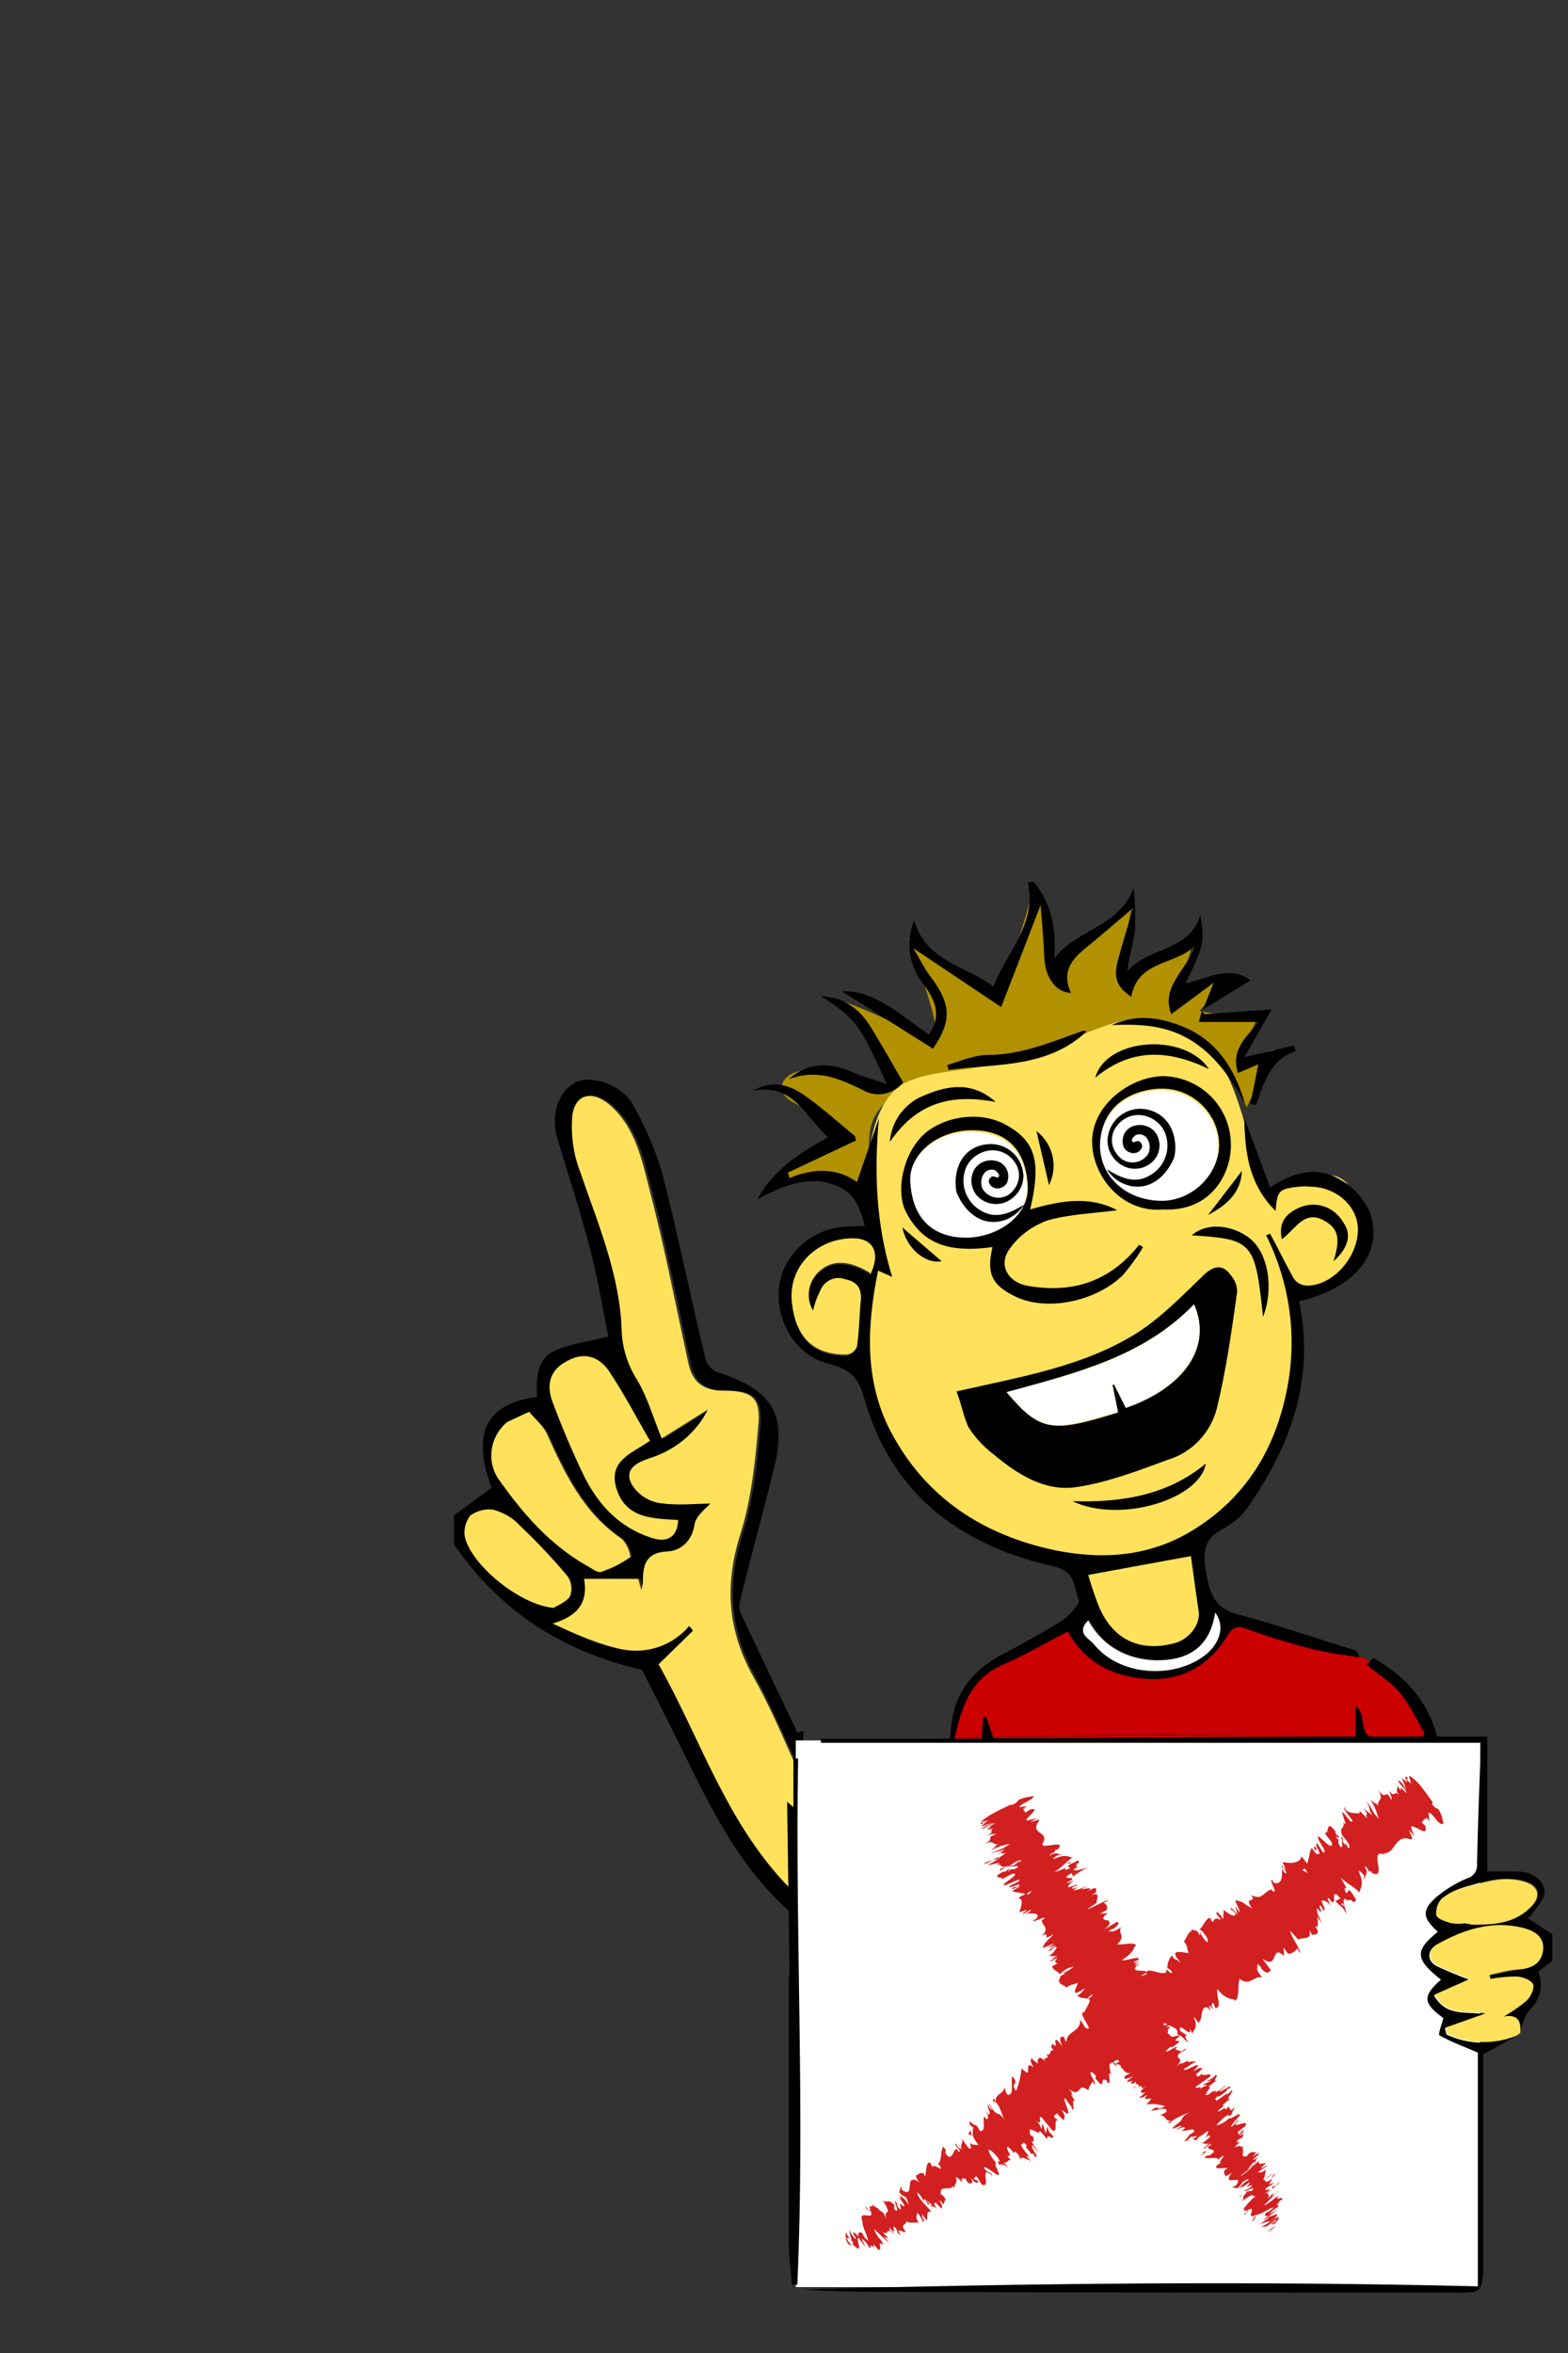 <?xml version="1.0" encoding="utf-8"?>
<!-- Generator: Adobe Illustrator 21.1.0, SVG Export Plug-In . SVG Version: 6.00 Build 0)  -->
<svg version="1.1" id="Layer_1" xmlns="http://www.w3.org/2000/svg" xmlns:xlink="http://www.w3.org/1999/xlink" x="0px" y="0px"
	 viewBox="0 0 200 300" style="enable-background:new 0 0 200 300;" xml:space="preserve">
<rect x="0" y="0" width="200" height="300" fill="#333333" stroke="none"/>
<style type="text/css">
	.st0{fill:#FFE15C;}
	.st1{fill:#B19100;}
	.st2{fill:#CB0000;}
	.st3{fill:#FFFFFF;}
	.st4{fill:#D22020;}
</style>
<title>boy</title>
<g>
	<path class="st0" d="M139.3,136.9c-1,0.6-0.9,0.7-1.9,1.4c-3.9,2.4-7.4,1-12,1.5c-1.9,0.2-6.9,0.8-9.8,4.2
		c-3.5,4.1-3.8,11.8,0,15.3c3,2.7,7.4,2,13.3,1c6.6-1.1,6.9-3.7,12.9-4.4c5.3-0.6,6.7,1,10-0.6c3-1.4,6.1-4.6,6.2-8.7
		c0.1-5.4-5.2-9-8.7-10.2C148.9,136.2,143.8,134.5,139.3,136.9z"/>
	<path class="st1" d="M110.7,153.8c-2.5-4.2-11.9-3.4-11.9-3.4s5.9-3.8,7.8-4.4s-2.7-4-5.5-5.5c-2.7-1.5-1.1-4,1.7-4
		s10.4,1.7,10.4,1.7s-3-6.8-4.4-8.7c-0.8-1.1-1.9-2-3.2-2.5c3.1,1,6.2,2.3,9.1,3.8c4.4,2.3,4.9,1.1,4.4-1.1
		c-0.4-2.1-3.2-10.1-3.2-10.1l10.7,7.8c0,0,2.1-4.9,3-6.8c0.8-2.3,1.5-4.6,2.1-7c0,0,2.5,2.1,2.1,5.1c-0.2,2.2,0,4.4,0.6,6.5
		c0,0,1.5-4.4,4-5.7c2.5-1.3,6.1-4.8,6.1-4.8s-0.6,3.6-1.1,5.7c-0.2,1.9-0.2,3.8,0,5.7c0,0,1.7-3.2,4.6-4.4c1.6-0.6,3.1-1.7,4.2-3
		c0,0,0,3.4-1.7,5.5s-1.3,3.4-1.3,3.4c1.9-1,3.9-1.8,5.9-2.5c1.7-0.4-2.1,3.8-2.1,3.8l7.2,1.3l-2.5,5.1l4.9-1.5l-3.6,7.4
		c0,0-4-10.8-12.7-10.1c-4.3,0.3-9,2.8-14.8,4.2s-12.8,1.3-15.6,3c-5.5,3.4-4.9,5.9-5.1,8S110.7,153.8,110.7,153.8z"/>
	<path class="st2" d="M120.8,224.7c0.9-5.1,0.9-9.7,5.5-12.2c4.6-2.5,10.8-7,10.8-7s1.1,4,4.6,5.5c3.6,1.5,5.7,1.5,9.3,0.4
		s4.9-4.9,4.9-4.9c3.2,0.4,6.3,1.1,9.3,2.1c5.1,1.7,9.3,2.1,11.9,5.1c2.6,3,4.6,1.7,5.1,6.3c0.4,4.6,0.4,8.4,0.4,8.4L120.8,224.7z"
		/>
	<g>
		<path d="M100.6,243.6c-5.5-4.9-9-11.2-12.2-17.7c-2.2-4.5-4.5-9-6.5-13c-10.4-2.4-18.2-7.6-24-16v-3.7l4.8-3.5
			c-2.5-6.9-0.9-10.7,5.8-11.6c-0.1-2.3-0.1-4.8,2.3-5.9c1.9-0.9,4.2-1.1,6.8-1.8c-0.7-3.3-1.3-7.4-2.4-11.4
			c-1.2-4.6-2.7-9.2-4.1-13.8c-0.9-3.1,0.1-6,2.3-7.2c2-1,5.9,0.3,7.3,2.8c1.6,2.8,2.9,5.8,3.8,8.9c2,7.8,3.6,15.8,5.5,23.6
			c0.2,0.7,0.7,1.3,1.4,1.6c7.3,2.4,9.1,5.4,7.2,12.8c-1.3,5.3-2.8,10.6-4.1,16c-0.2,0.6-0.3,1.2-0.1,1.8c2.4,5.2,4.9,10.3,7.3,15.4
			l0.8-0.2 M74.5,201.3c0.6,2.8-0.6,4.7-3.8,5.6c3,1.4,5.9,2.7,8.9,3.3c3.2,0.6,6.4-0.6,8.5-3l0.5,0.6l-4.3,4.3
			c5.5,9.6,8.8,20.9,17.5,29.3c0.4-4.8,0.6-9.5,0.5-14.3c0-0.4-0.1-0.9-0.2-1.3c-1.9-4-3.6-8.1-5.7-12c-3.3-5.9-3.7-11.7-1.7-18.1
			c1.4-4.4,1.9-9.1,2.3-13.7c0.3-3.8-0.7-4.7-4.5-4.7c-2.5,0-3.9-1.1-4.4-3.5c-1.6-7.3-3-14.7-4.9-21.9c-1-3.9-1.8-8.1-5.1-11
			c-2.2-1.9-4.4-1.6-4.8,1.3c-0.2,2.4,0.1,4.9,1,7.2c2.4,6.7,5.1,13.2,5.3,20.4c0.1,2.2,0.8,4.4,2,6.2c1.3,2.2,2,4.7,3.1,7.4
			l5.9-3.7c-1.5,3-4.2,5.3-7.4,6.2c-1.6,0.5-3.3,1.3-2.4,3.2c0.7,1.3,2,2.2,3.4,2.5c2.4,0.4,4.9,0.1,6.7,0.1c-0.4,0.5-1.9,1.5-2,2.6
			c-0.3,2.2-1.7,3.4-3.4,3.5c-2.9,0.1-3.1,1.8-3.2,3.9c-0.1,0.3-0.1,0.7-0.2,1l-0.4-1.4L74.5,201.3z M82.9,183.7
			c-1.8-3.1-3.4-6.2-5.3-9c-1.3-1.8-3.2-2.3-5.4-1.1c-2.1,1.2-2.5,3.2-1.7,5.2c1.2,3.3,2.5,6.5,4.1,9.6c1.8,3.5,4.4,6.3,8.3,7.6
			c2.3,0.7,3.5,0,3.6-2.2c-3.2-0.3-6.7-0.2-7.9-4.1C77.5,186.2,80.5,185.3,82.9,183.7L82.9,183.7z M67.5,180
			c-0.9,0.4-1.8,0.8-2.6,1.3c-2.2,1.7-2.7,4.9-1.1,7.3c3,4.4,6.5,8.3,11.2,11c0.6,0.3,1.4,1,1.9,0.8c1.3-0.4,2.5-1.1,3.7-1.9
			c-0.1-0.9-0.5-1.7-1.1-2.3c-4.9-3.3-7.3-8.4-9.6-13.5C69.3,181.7,68.3,180.9,67.5,180L67.5,180z M70.6,205
			c0.5-0.3,1.6-0.7,2.2-1.5c0.3-0.8,0.2-1.8-0.3-2.5c-1.9-2.3-4-4.4-6.1-6.4c-0.9-0.9-2.1-1.6-3.3-1.9c-1.1-0.2-2.2,0-3,0.7
			c-0.6,0.8-0.9,1.8-0.7,2.8C60.2,199.6,66.3,204.6,70.6,205L70.6,205z"/>
		<path class="st0" d="M74.5,201.3h6.9l0.4,1.4c0.1-0.3,0.2-0.7,0.2-1c0-2.1,0.3-3.8,3.2-3.9c1.6-0.1,3.1-1.3,3.4-3.5
			c0.2-1.1,1.6-2.1,2-2.6c-1.9,0-4.3,0.3-6.7-0.1c-1.4-0.3-2.7-1.2-3.4-2.5c-0.9-1.9,0.9-2.7,2.4-3.2c3.2-1,5.9-3.2,7.4-6.2
			l-5.9,3.7c-1.1-2.7-1.8-5.2-3.1-7.4c-1.2-1.9-1.9-4-2-6.2c-0.2-7.2-3-13.7-5.3-20.4c-0.9-2.3-1.2-4.8-1-7.2
			c0.4-2.8,2.6-3.2,4.8-1.3c3.3,2.9,4.1,7.1,5.1,11c1.9,7.2,3.3,14.6,4.9,21.9c0.5,2.4,1.9,3.5,4.4,3.5c3.8,0,4.9,0.9,4.5,4.7
			c-0.4,4.6-0.9,9.3-2.3,13.7c-2,6.4-1.6,12.2,1.7,18.1c2.2,3.9,3.9,8,5.7,12c0.2,0.4,0.2,0.8,0.2,1.3c0.1,4.8-0.1,9.6-0.5,14.4
			c-8.7-8.4-12-19.6-17.5-29.3l4.4-4.3l-0.5-0.6c-2.1,2.5-5.3,3.6-8.5,3c-3-0.6-5.9-1.9-8.9-3.3C73.9,206,75,204.1,74.5,201.3z"/>
		<path class="st0" d="M82.9,183.7c-2.3,1.6-5.3,2.5-4.3,6c1.2,4,4.7,3.9,7.9,4.1c-0.1,2.2-1.4,3-3.6,2.2c-3.9-1.3-6.5-4.1-8.3-7.6
			c-1.5-3.1-2.9-6.4-4.1-9.6c-0.8-2.1-0.5-4,1.7-5.2c2.2-1.3,4.1-0.7,5.4,1.1C79.5,177.5,81.1,180.6,82.9,183.7z"/>
		<path class="st0" d="M67.5,180c0.7,0.9,1.7,1.7,2.2,2.7c2.3,5.1,4.7,10.2,9.6,13.5c0.6,0.6,1,1.5,1.1,2.3
			c-1.1,0.8-2.3,1.4-3.7,1.9c-0.5,0.2-1.3-0.5-1.9-0.8c-4.7-2.7-8.1-6.6-11.2-11c-1.6-2.3-1.1-5.5,1.1-7.3
			C65.8,180.8,66.6,180.4,67.5,180z"/>
		<path class="st0" d="M70.6,205c-4.3-0.4-10.4-5.4-11.3-9c-0.2-1,0.1-2,0.7-2.8c0.9-0.6,2-0.9,3-0.7c1.3,0.4,2.4,1,3.3,2
			c2.1,2,4.2,4.2,6.1,6.5c0.5,0.7,0.6,1.7,0.3,2.5C72.3,204.2,71.1,204.7,70.6,205z"/>
	</g>
	<path class="st0" d="M110.2,169.4c1.2-8.9,0.9-8.9,0.4-15.6c-0.4-6.7,0.9-13.5,4.6-15.6c3.8-2.1,9.3-1.3,16.5-3.8
		s11.4-5.5,16.3-4.2c4.9,1.3,5.7,2.1,8,5.9s3.6,11,4.9,13.9s1.3,1.3,5.1,0.4c3.8-0.8,5.1-1.3,7.2,2.5c2.1,3.8,1.3,7.6-1.5,9.9
		c-2.7,2.3-6.5,1.9-6.5,1.9s1.7,9.3-0.9,16s-5.9,11.9-9.7,14.8c-3.8,2.9-13.9,4.6-18.6,3.8c-4.6-0.8-15.6-4.6-19.4-10.1
		C112.8,183.8,109.4,175.8,110.2,169.4z"/>
	<path d="M121.1,222.3c0.1-1.1,0.2-2,0.3-2.8c0.6-4.1,3-6.8,6.7-8.7c2.5-1.3,5-2.7,7.4-4.2c0.9-0.6,2.3-2.2,2.1-2.6
		c-0.7-1.5-0.2-3.6-3.2-4.3c-11.2-2.5-19.9-8.5-23.7-19.9c-0.9-2.7-0.9-4.9-4.9-5.9c-5.8-1.4-8.1-8.6-5.3-13.1
		c1.6-2.6,4.4-4.3,7.4-4.4l2.4-0.1c-0.6-2.4-1.4-4.4-3.8-5.2c-3.5-1.3-6.6,0.1-9.9,1.8c2.1-3.8,5.4-5.9,9-7.9
		c-2.9-2.7-4.5-7-9.6-5.9c2.3-1.4,4.4-0.9,6.4,0.4c2.3,1.6,4.4,3.5,6.6,5.3c0.1,0.1,0.1,0.4,0.2,0.6l-8.7,4.1l0.2,0.7
		c3.1-1.3,6.1-1.3,8.6,0.5l2.8-8.1c-0.6,6.8-0.4,13.4,1.7,20.2L112,162c-1.4,6.9-1.8,13.8,1.5,20.3c4.5,8.7,12,13.5,21.3,15.4
		c6.1,1.2,12.1,0.7,17.5-2.7c6.6-4.1,10.3-10.2,11.8-17.6c1.4-6.7,0.5-13.7-2.6-19.9l0.5-0.2c1,1.8,1.9,3.7,2.9,5.5
		c0.3,0.6,0.9,1,1.6,1.1c3.2,0.2,6.6-3.3,6.7-7c0.1-3-2.7-5.6-6.1-5.6c-0.8-0.1-1.5,0-2.3,0.1c-1.7,0.3-1.9,0.6-2.1,3
		c-3.5-3.5-3.9-7.6-4-11.9l3.3,8.9c3-2,6.1-2.8,9.1-0.9c1.6,0.9,2.8,2.3,3.6,4c1.9,5.2-1.9,9.8-9,11.4c2,9.6-0.9,18.1-6.3,25.9
		c-0.8,1.3-2,2.4-3.4,3.1c-2.4,1.2-2.6,3.1-2.2,5.3c0.4,2.5,0.9,4.8,4,5.6c4.9,1.3,9.8,3,14.7,4.5c0.5,0.1,0.8,0.5,0.9,1
		c-2.1-0.3-4.2-0.6-6.2-1.1c-2.7-0.7-5.5-1.5-8.1-2.5c-1.3-0.5-1.8-0.3-2.6,0.9c-2.4,4-6.2,5.9-10.8,5.4c-3.9-0.4-7.3-2-9.5-6
		c-2.7,1.4-5.4,3-8.2,4.2c-4.4,1.9-5.4,5.7-6.3,9.7h3.5l0.2-3h0.4l0.9,2.7h46.2v-4.1c1.6,1.1,0.1,4.1,2.8,4.1c1.9,0.1,3.7,0,5.6,0
		l0.4-0.6c-1-1.7-1.8-3.5-3-5s-2.9-2.5-4.4-3.8l0.9-0.8c4,2.3,7,5.4,8.2,10.4 M138.8,200.8c0.3,1,0.7,2.3,1.2,3.6
		c1.7,4.5,5.2,6.4,9.8,5.1c1.9-0.5,3.3-2.3,3.1-4c-0.3-2.5-0.7-5.1-1-7.1L138.8,200.8z M103.7,167.1c-1-1.7-0.6-3.9,1-5
		c1.5-1.3,3.6-1.2,6.3,0.4c1.2-2.3,0.5-4.2-1.7-4.4c-4.7-0.4-8.8,3.4-8.3,8.1c0.5,4.3,2.6,6.7,6.9,6.7c0.6-0.1,1.2-0.5,1.4-1
		c0.3-2,0.3-4,0.5-6c0.1-1.5-0.5-2.3-2-2.6c-1.3-0.4-2.7,0.3-3.2,1.5C104.3,165.4,104,166.2,103.7,167.1z M155,205.6
		c-0.6,4.4-3.5,6.1-7.4,6c-3.7-0.1-6.8-1.6-8.7-5.1c-1.7,1.6,0.1,2.2,0.7,3c3.4,4.3,10.8,4.5,14.6,1.1
		C155.7,209.2,156.1,207.2,155,205.6L155,205.6z"/>
	<path d="M131.8,112.4c2.4,2.8,2.9,6.1,2.7,9.8c2.7-3.7,8.3-4,10.1-9c0.2,1.7,0.2,3.5,0.2,5.2c-0.2,1.8-0.8,3.5-1,5.4
		c2.6-3,7.9-2.5,9.3-7.1c0.6,3.4,0.4,4-1.9,8.7c2.9-0.7,5.7-2.4,8.3-0.4l-6.2,3.8h0.1l1.4-3.5l-5.4,4c-1.4-3.6,2.1-5.7,3-8.7
		c-2.5,2.5-7.3,1.8-8.1,6.5c-1.9-1.3-2.3-2.5-1.7-4.7s1.3-4.6,2-6.7c-2.1,1.8-4.2,3.6-6.4,5.4c-1.8,1.5-2.7,3.1-1.6,5.5
		c-2-0.1-3.3-2-3.4-4.6c-0.1-2.3-0.3-4.6-0.5-6.9c0-0.1-0.1-0.1,0.1,0.1l-5.1,13.2l-11.2-7.5c0.9,1.5,1.5,2.8,2.4,3.9
		c2.4,3.3,2.5,5.4,0.1,8.9l-11.6-7.3c4.2-0.2,7.5,3.1,11.1,5.5c1.7-2.5,0.7-4.5-0.7-6.4c-1.9-2.3-2.3-5.5-1.2-8.2
		c1.5,5.4,6.7,5.8,10.1,8.5c1.7-4.4,5.6-8,4.4-13.3L131.8,112.4z"/>
	<path d="M122,177.4c8.4-1.9,16.3-3.2,23.1-7.5c3.1-2,5.8-4.8,8.5-7.4c1.3-1.2,2.4-1.3,3.4,0.1c0.5,0.6,0.8,1.3,0.8,2.1
		c-0.7,5-1.4,10-2.6,14.9c-0.8,3.1-3.2,5.6-6.2,6.5c-3.8,1.4-7.7,2.9-11.7,3.5s-7.5-1.6-10.6-4.2c-1.3-1-2.4-2.2-3.2-3.5
		C122.9,180.6,122.6,178.9,122,177.4z M142.6,180.1l-0.7-3.5l0.2-0.1l1.5,3c7.5-2.6,11.1-7.8,8.7-13.2c-6.5,6.7-15.2,8.8-23.9,11.2
		C132.7,182.6,134.2,182.7,142.6,180.1L142.6,180.1z"/>
	<path d="M126.6,159c-5.9,0.8-9-0.6-11-4.4c-1.5-2.8-0.3-7.9,2.5-10.2c2.4-2,7.1-3,10.7-0.7c3.3,2,4,4.6,2.6,10.5
		c3.8-1.1,7.5-1.8,11.1,0.1c-3,0.4-6.1,0.5-8.9,1.3c-1.9,0.7-3.6,1.9-4.8,3.6c-1.5,2-0.3,4.2,2.1,4.7c5.8,1.1,10.7-0.5,14.4-5.2
		l0.5,0.3c-0.7,1.2-1.6,2.4-2.5,3.5c-3.5,3.5-10,4.8-14,2.7C126.5,163.8,125.8,162.3,126.6,159z M124,144.1c-4.2,0-7.9,2.8-7.8,6.2
		c0.2,4.8,2.7,7.1,6.9,7.3c3.6,0.1,8.1-2.2,8-6.3C130.9,146.7,128.5,144.1,124,144.1L124,144.1z"/>
	<path d="M148.4,154.2c-5.2,0.5-9-4.1-9.1-8.5c-0.1-4.8,4.9-8.5,9.2-8.5c4.7,0.2,8.4,3.9,8.5,8.6
		C157.1,149.7,154.4,154.5,148.4,154.2z M147.9,138.8c-4.2,0.2-7.5,2.7-7.5,7c0,4.1,3.3,7,7.7,7.1c3.9,0.1,7.4-3.2,7.4-6.9
		c0-4-3.4-7.3-7.4-7.2C148,138.8,147.9,138.8,147.9,138.8L147.9,138.8z"/>
	<path d="M115.2,138c-1.2,1.5-3.4,2-5.1,1c-2.9-1.4-5.8-2.8-9.5-1.4c2.3-2.1,5.1-2.2,7.9-1c1.3,0.6,2.8,1,4.6,1.6
		c-3.4-7.6-4-8.4-8.4-11.2c2.7,0.1,4.8,1.4,6.4,4C112.5,133.3,113.8,135.6,115.2,138z"/>
	<path d="M153.3,128.9c0.1,0.1,0.3,0.4,0.4,0.4c2.7-0.2,5.4-0.4,8.5-0.6l-3.5,6.1l6.3-1.5l0.3,0.7c-3.3,1.1-4.1,4.1-5.1,6.9
		l-0.7-0.2l1-5l-2.6,1.1c-1-3.2,1.4-4.8,2.6-6.5h-7.6L153.3,128.9L153.3,128.9z"/>
	<path d="M136.8,191.4c6.6,0.2,12.3-0.9,17-4.8C153.1,191.1,142.9,194.3,136.8,191.4z"/>
	<path d="M158.8,140.7c-5.1-9.5-10.6-10.3-17-10c3.4-1.6,6.8-0.9,10,0.6C155.7,133.3,157.6,136.7,158.8,140.7z"/>
	<path d="M120.8,135.8c1.7-0.5,3.4-1.3,5.2-1.3c4.2,0,8-1.6,11.9-3c0.2-0.1,0.5-0.1,0.7,0c-5,4.7-11.5,4.1-17.6,4.9L120.8,135.8z"/>
	<path d="M127,140.5c-5.3-1-9.9-0.2-13.5,5.1c0.2-2.6,1.8-4.9,4.3-5.9C121,138.3,124.1,137.9,127,140.5z"/>
	<path d="M170.1,160.8c0.6-2.1,1-3.8-0.9-5c-2.8-1.8-3.9,0.9-5.7,2.2c-0.5-2.3,0.7-3.4,2.4-4.1c2-0.8,4.3,0,5.4,1.9
		C172.4,157.3,172.1,159,170.1,160.8z"/>
	<path d="M152,157.5c2.1-1.8,5.3-1.2,7.3,0.3c2.5,1.9,3.2,6.5,1.8,10.1C160.1,158.3,159.8,158,152,157.5z"/>
	<path d="M154.2,136.3c-5.2-2.5-9.9-2.7-14.5,1.1C141.1,132.3,151.1,131.6,154.2,136.3z"/>
	<path d="M133.8,151.1l-1.6-6.9C134.3,145.8,135,148.7,133.8,151.1z"/>
	<path d="M115.1,156.5l5,4.3C118,161.2,115.6,159.1,115.1,156.5z"/>
	<path d="M158.4,149.3c-0.1,2.5-1.6,4.2-4.3,5.6L158.4,149.3z"/>
	<path class="st0" d="M138.8,200.8l13.1-2.4c0.3,2.1,0.6,4.6,1,7.1c0.2,1.6-1.2,3.5-3.1,4c-4.6,1.2-8.1-0.6-9.8-5.1
		C139.5,203.1,139.1,201.8,138.8,200.8z"/>
	<path class="st0" d="M103.7,167.1c0.2-0.9,0.5-1.7,0.9-2.5c0.5-1.3,1.9-2,3.2-1.5c1.5,0.3,2.1,1.1,2,2.6c-0.2,2-0.2,4-0.5,6
		c-0.3,0.6-0.8,1-1.4,1c-4.3,0-6.4-2.3-6.9-6.7c-0.5-4.7,3.5-8.4,8.3-8.1c2.2,0.2,3,2.1,1.7,4.4c-2.6-1.6-4.7-1.7-6.3-0.4
		C103.1,163.2,102.7,165.4,103.7,167.1z"/>
	<path class="st3" d="M155,205.6c1.2,1.6,0.7,3.6-0.9,5.1c-3.8,3.4-11.2,3.2-14.6-1.1c-0.6-0.7-2.3-1.4-0.7-3c1.9,3.4,5,5,8.7,5.1
		C151.5,211.7,154.3,210.1,155,205.6z"/>
	<path class="st3" d="M142.6,180c-8.4,2.6-9.9,2.6-14.2-2.5c8.7-2.4,17.4-4.4,23.9-11.2c2.3,5.3-1.2,10.6-8.7,13.2l-1.5-3l-0.2,0.1
		L142.6,180z"/>
	<rect x="101.5" y="221.9" class="st3" width="87.3" height="69.7"/>
	<g>
		<path d="M161.3,221.1h6.8 M120.7,221.5c12.6-0.2,25.2-0.3,37.8-0.4h1.8 M169.2,221.4h20.5v17.2c1.3,0,2.5,0,3.7,0
			c1.7,0,3.4,0.8,3.6,2.5c0.1,1-1.1,2.2-1.8,3.2c-0.1,0.1-0.2,0.2-0.3,0.3l3.1,2v3.4l-1.8,1.4c0.7,1.8,0.3,3.4-1.1,4.9
			c-0.7,0.7-0.9,1.9-1.3,3c0.3-1.7-0.5-2.4-2.1-2.1c1.1-0.6,2.1-1.3,3-2.1c0.5-0.5,0.9-1.6,0.7-2.1s-1.3-0.9-2.1-0.9
			c-1.1,0-2.2,0.1-3.3,0.3l-0.1-0.5c1.2-0.2,2.4-0.5,3.6-0.7c1.6-0.2,2.9-0.7,3.2-2.3c0.3-1.9-1-2.6-2.5-3c-4-1.1-7.6,0.2-11,2.1
			c-1.1,0.6-1.3,2,0.1,2.7c1.3,0.6,2.7,1.2,4.1,1.7l-4.5,2c1.6,2.8,4.1,2,6.5,2.4l-5.1,1.8l0.2,0.8c2.8,1.3,6,1.4,8.9,0.2l-4.2,2.3
			v26.7c0,0.2,0,0.5,0,0.7c-0.2,2.9-0.3,3-3.1,3c-23.6,0-47.3,0-70.9-0.1c-4.3,0-8.6,0-12.8-0.3c28.6-0.8,57.3-1.1,86.1-0.4v-29.8
			c-1.6-0.7-3.3-1.3-4.9-2.2c-0.2-0.1,0.3-1.4,0.5-2.2c-2.6-1.9-2.7-2.8-0.3-4.9c-3.3-2.6-3.4-3.7-0.4-6.1c-2-1.8-2.1-2.8-0.1-4.5
			c1.2-1,2.4-1.7,3.8-2.3c0.8-0.2,1.4-1,1.3-1.9c0.1-5.1,0.3-10.2,0.5-15.4h-84.2v-0.5h12.5 M186.8,245.2c0.3,0.1,0.6,0.1,1,0.1
			c2.7,0,5.3-0.1,7.4-2.1c1.5-1.4,1.3-2.9-0.7-3.4c-2.7-0.8-5.2,0.1-7.7,0.8c-1,0.3-2,0.8-2.8,1.4c-0.6,0.5-0.8,1.3-0.7,2.1
			c0.2,0.5,1.2,0.8,1.9,1C185.7,245.2,186.3,245.3,186.8,245.2L186.8,245.2z"/>
		<path d="M100.4,229.7c0.1,0.1,0.2,0.2,0.8,0.7v-6.2h0.6c-0.4,22.4,0.9,44.7-0.1,67.1H101c-0.1-1.9-0.4-3.7-0.4-5.6
			c0-10.9,0-21.8,0-32.7c0-0.7,0.1-1.4,0.1-2.1"/>
		<path class="st0" d="M193.5,259.5c-2.9,1.2-6.1,1.1-8.9-0.2l-0.2-0.8l5.1-1.8c-2.5-0.4-4.9,0.4-6.5-2.4l4.5-2
			c-1.4-0.5-2.7-1-4.1-1.7c-1.4-0.7-1.2-2.1-0.1-2.7c3.4-1.9,7-3.1,11-2.1c1.5,0.4,2.8,1.2,2.5,3c-0.3,1.7-1.6,2.2-3.2,2.3
			c-1.2,0.1-2.4,0.4-3.6,0.7l0.1,0.5c1.1-0.2,2.2-0.3,3.3-0.3c0.7,0,1.8,0.4,2.1,0.9s-0.2,1.6-0.7,2.1c-0.9,0.8-2,1.5-3,2.1
			c1.6-0.3,2.3,0.4,2.1,2.1L193.5,259.5z"/>
		<path class="st0" d="M186.8,245.2c-0.6,0.1-1.1,0.1-1.7,0c-0.7-0.2-1.7-0.5-1.9-1c-0.1-0.8,0.2-1.6,0.7-2.1
			c0.8-0.7,1.8-1.2,2.8-1.4c2.5-0.7,5-1.6,7.7-0.8c2,0.6,2.2,2,0.7,3.4c-2.1,2-4.7,2.1-7.4,2.1C187.5,245.3,187.1,245.2,186.8,245.2
			z"/>
	</g>
	<path class="st3" d="M124,144.3c4.5,0.1,6.9,2.7,7,7.2c0.1,4-4.4,6.4-8,6.3c-4.1-0.1-6.7-2.5-6.9-7.3
		C116,147,119.8,144.2,124,144.3z"/>
	<path class="st3" d="M147.9,139c4-0.1,7.4,3,7.5,7.1v0.1c0,3.7-3.5,7-7.4,6.9c-4.4-0.1-7.7-3.1-7.7-7.1
		C140.4,141.7,143.6,139.2,147.9,139z"/>
	<path d="M125.8,145.9c2.3-0.3,4.4,1.3,4.7,3.6c0.1,0.5,0,1-0.1,1.4c-0.4,1.4-1.7,2.5-3.1,2.6c-1.2,0.1-2.4-0.5-3-1.5
		c-0.4-0.7-0.5-1.5-0.3-2.2c0.3-1.3,1.6-2.1,3-1.8c1,0.2,1.7,1.1,1.6,2.2c0,0.2-0.1,0.3-0.1,0.5c-0.4,0.9-1.8,1.2-2.3,0.2
		c-0.2-0.3,0-0.7,0.3-0.9c0.3-0.1,0.6,0.2,0.8,0.1c0.4-0.2-0.2-0.8-0.4-0.9c-0.5-0.2-1,0-1.3,0.3c-0.5,0.6-0.6,1.5-0.2,2.2
		c0.8,1.1,2.2,1.3,3.3,0.6c0.2-0.2,0.4-0.3,0.6-0.6c0.9-1.1,0.9-2.6,0-3.7c-1-1.3-2.7-1.7-4.2-1c-0.9,0.4-1.7,1.2-2,2.2
		c-0.7,2.2,0.4,4.5,2.5,5.4c1.8,0.8,3.5-0.1,5-1c-0.8,1.3-2.3,2.2-3.9,2.2c-2.1,0-3.8-1.6-4.7-3.8
		C121.5,149.3,122.6,146.3,125.8,145.9z"/>
	<path d="M146,141.4c-2.3-0.3-4.4,1.3-4.7,3.6c-0.1,0.5,0,1,0.1,1.4c0.4,1.4,1.7,2.5,3.1,2.6c1.2,0.1,2.4-0.5,3-1.5
		c0.4-0.7,0.5-1.5,0.3-2.2c-0.3-1.3-1.6-2.1-3-1.8c-1,0.2-1.7,1.1-1.6,2.2c0,0.2,0.1,0.3,0.1,0.5c0.4,0.9,1.8,1.2,2.3,0.2
		c0.2-0.3,0-0.7-0.3-0.9c-0.3-0.1-0.6,0.2-0.8,0.1c-0.4-0.2,0.2-0.8,0.4-0.9c0.5-0.2,1,0,1.3,0.3c0.5,0.6,0.6,1.5,0.2,2.2
		c-0.8,1.1-2.2,1.3-3.3,0.6c-0.2-0.2-0.4-0.3-0.6-0.6c-0.9-1.1-0.9-2.6,0-3.7c1-1.3,2.7-1.7,4.2-1c0.9,0.4,1.7,1.2,2,2.2
		c0.7,2.2-0.4,4.5-2.5,5.4c-1.8,0.8-3.5-0.1-5-1c0.8,1.3,2.3,2.2,3.9,2.2c2.1,0,3.8-1.6,4.7-3.8C150.3,144.9,149.2,141.9,146,141.4z
		"/>
	<g>
		<path class="st4" d="M162,284.4c0.3-0.2,0.7-0.6,0.6-0.6l-0.9,0.7L162,284.4z"/>
		<path class="st4" d="M163.2,282.5c-0.8,0.4-1.4,1-2.1,1.6c0.9-0.6,0.6-0.3,1.6-1.1c0.2,0-0.2,0.4-0.5,0.6c0.2-0.2-0.1,0.3,0.5-0.2
			c0.6-0.7,0.5-0.8-0.1-0.5C162.8,282.8,163,282.7,163.2,282.5z"/>
		<path class="st4" d="M158.7,274.4l-0.1,0.1C158.7,274.5,158.7,274.5,158.7,274.4z"/>
		<path class="st4" d="M155.8,269.7c0.1,0,0.1,0,0.2-0.1C155.9,269.6,155.8,269.6,155.8,269.7z"/>
		<path class="st4" d="M156.2,268.1C156.2,268.2,156.2,268.2,156.2,268.1C156.3,268.2,156.3,268.1,156.2,268.1z"/>
		<path class="st4" d="M158.7,274.4l0.2-0.3C158.7,274.3,158.8,274.3,158.7,274.4z"/>
		<path class="st4" d="M160.3,283.4c0.1,0,0.2-0.1,0.3-0.1h-0.1L160.3,283.4z"/>
		<path class="st4" d="M161,275.8L161,275.8l0.4-0.3L161,275.8z"/>
		<path class="st4" d="M162.4,277.1c-0.4,0.2-0.7,0.5-1.1,0.8c0.2-0.1,0.4-0.3,0.6-0.4C162,277.4,162.2,277.3,162.4,277.1z"/>
		<path class="st4" d="M163,280.5l0.1-0.1L163,280.5z"/>
		<path class="st4" d="M160.3,274.6l0.3-0.2C160.5,274.4,160.4,274.5,160.3,274.6z"/>
		<path class="st4" d="M124.8,234.3l0.2-0.1C124.8,234.2,124.8,234.3,124.8,234.3z"/>
		<path class="st4" d="M128,230.1L128,230.1l0.5-0.3L128,230.1z"/>
		<path class="st4" d="M156.2,266L156.2,266C156.3,266,156.2,266,156.2,266z"/>
		<path class="st4" d="M146.4,253.6c-0.6,0.6-1.1,0.4-1.7,1.1C144.9,254.4,146,254,146.4,253.6z"/>
		<path class="st4" d="M160.3,283.3C160.3,283.3,160.3,283.2,160.3,283.3L160.3,283.3z"/>
		<path class="st4" d="M144.6,254.7L144.6,254.7L144.6,254.7L144.6,254.7z"/>
		<path class="st4" d="M153.3,263.2c-0.1,0.1-0.2,0.2-0.3,0.3C153.1,263.4,153.2,263.3,153.3,263.2z"/>
		<path class="st4" d="M154,266.4l0.1-0.1C154,266.3,154,266.4,154,266.4z"/>
		<path class="st4" d="M151.3,262.7c0-0.1,0.1-0.2,0-0.1V262.7C151.3,262.6,151.4,262.6,151.3,262.7z"/>
		<path class="st4" d="M150.3,261.4l-0.1,0.1h0.1V261.4z"/>
		<path class="st4" d="M127.6,238.5c0.2-0.2,0.5-0.3,0.7-0.5C127.7,238.3,127.4,238.2,127.6,238.5z"/>
		<path class="st4" d="M160.7,283c-0.1,0.1-0.2,0.2-0.3,0.2h0.1C160.5,283.2,160.6,283.1,160.7,283z"/>
		<path class="st4" d="M145,267.2v-0.3C144.9,267,145,267.1,145,267.2z"/>
		<path class="st4" d="M133.7,248.6h-0.1C133.6,248.7,133.6,248.7,133.7,248.6z"/>
		<path class="st4" d="M144.4,266.4c0.2-0.2,0.3-0.3,0.5-0.5l-0.2,0.1L144.4,266.4z"/>
		<path class="st4" d="M125.5,237.6c0.1,0.2,1.2-0.5,1.8-0.8c0.5,0.1-0.7,0.6-1.3,1c0.4,0,1.5-0.4,1.5-0.3c-0.1,0.1-0.3,0.2-0.5,0.3
			c1-0.3,0.3,0.5,1.6,0.1l-0.2,0.2c0.5-0.3,1.1-0.7,1.5-0.9c0.1,0.1,0.8-0.2,0.1,0.2c0-0.1-0.3,0.1-0.6,0.2l0.4-0.1
			c-1,0.7-0.4,0.1-1.2,0.5c0.5,0,1.5-0.2,1.2,0.1c-1,0.6-0.5-0.2-1.3,0.6l0.3-0.5c-1.5,1.1,0-0.2-1.6,0.9c-0.1,0.5,0.7,0.1,0.6,0.5
			c0.6-0.3,0.8-0.5,1.4-0.7c1.3-0.1-2.4,1.8-0.8,1.4c0.7-0.3,2.1-1,1.5-0.4l-1.2,0.6c0.1,0.4,1.8-0.7,1.2,0c-0.5,0.2-0.5,0-0.6,0.1
			c-0.8,0.7,0.7-0.2,0.8-0.1l-1,0.6c0.3,0.2,1.3,0.2,1.7,0.4c-0.3,0.1-0.7,0.3-0.9,0.5c0.7,0.2,0.4,1,0.1,1.8l1-0.3
			c-0.2,0.2-0.3,0.3-0.5,0.4c-0.2,0.4,0.6-0.3,1-0.4c0.1,0.1-0.4,0.4-0.7,0.5c0.9-0.1,2.1-0.1,1.3,0.7l-0.3,0.1
			c-0.2,0.5,2-0.8,1.3-0.1l-0.2,0.1c-0.1,0.7,1.1,0.9,0,2c1.3-0.7-0.3,0.9,1.5-0.2c-0.7,0.8-1.1,0.9-1.4,1.7c0,0.2,1.2-0.5,1.5-0.5
			l-0.9,0.6l1.1-0.4l-1,0.7h0.3c0.2-0.2,0.4-0.4,0.6-0.5c0.5-0.1-0.3,0.9-0.8,1.2h1.1c-0.3,0.1-0.5,0.2-0.8,0.3
			c1.1-0.3-0.9,0.6,0.1,0.3c0.2-0.2,0.5-0.3,0.7-0.4c-0.5,0.5-0.3,0.7,0,0.7l-0.7,0.4c0.1,0.5,0.7,0.6,1,1c0.4-0.4,0.9-0.8,1.5-0.9
			l-0.9,0.6c0.6-0.3,0.3-0.3,1.1-0.7c0,0.2-1,0.8-1.4,0.9h0.4c-0.3,0.2-0.5,0.2-0.8,0.5c0.6-0.3-0.7,0.9,0.3,0.4l-0.3,0.2
			c0.2,0.4,0.7,0.4,0.9,0.7c0.8-0.5,0.7-0.3,1.5-0.6c-0.1,0.4-0.6,1.1-0.3,1.3c0.5-0.1,0.7-0.4,1.3-0.6c-0.7,0.5-0.5,0.7-1.1,0.9
			c0.3,0.3,0.4,0.3,1.3,0.4c0.2-0.2,0.4-0.4,0.6-0.5c0.2,0-0.2,0.4-0.6,0.6h-0.1c1.4-0.3-1.5,2.5,0.3,1.9h-0.1l1.1-0.1
			c0,0.3-0.6,0.3-1,0.7c1.5-0.4,0.3,0.8,1.3,0.6c-2,1.7,0.8,0.9-0.3,2.2l0.5-0.4c0.6-0.2-0.2,0.3-0.3,0.5c0.4-0.3,0.4-0.4,0.7-0.5
			c1.1,0.4,0.4,2.1,0.5,3.3c0.1,0.4,2.7-1.7,1.8-0.4l-1,0.5c0.7-0.1,1,0.2,1.1,0.5c0.1,0.4,0.6,0.7,1,0.6c-0.2,0.1-0.5,0.3-0.6,0.3
			c-0.6,0.6,0.3,0.5,0.9,0.1c0,0.1-0.5,0.4-0.7,0.6c-0.3,0.4,1.1-0.3,0.5,0.2c-0.1,0.1-0.2,0.1-0.3,0.1c0.4-0.2,0.2,0.4,0.9-0.2
			c-0.2,0.5,0.6,0.2,0.3,0.7c1-0.5-0.2,0.7,1.1-0.2c-1.3,0.9-0.7,1.1-0.1,0.8c-0.4,0.2-0.3,0.4-0.9,0.7c0.1,0.1,0.5,0.1,1.1-0.4
			c-1.3,1.4,1.6-0.3-0.2,1.3c0.8-0.1,1.6,0,2.4,0.2c-1.3,0.9-0.5-0.4-1.8,0.6c0.8,0,2.1-0.6,2,0.1c-0.1,0.2-0.6,0.3-0.8,0.5
			c0.8,0,0.5,0.8,1.4,0.7c-0.1,0.1-0.3,0.1-0.4,0.2c0.1,0-0.1,0.3,0.5-0.1l-0.2,0.1c0.7-0.7,1.9-1,2.4-1.3c-1.7,1.1-0.1,0.6-2.3,2
			c0.3-0.1,0.6-0.3,0.8-0.5c-0.1,0.1-0.3,0.3-0.7,0.6c0.5,0,1-0.5,1.2-0.3c-0.3,0.2-0.4,0.2-0.7,0.5c0.6-0.3,1.2-0.6,1.1-0.2
			c-0.2,0.1-0.4,0.3-0.4,0.2c0.3,0.3,1.8-0.5,1.6,0.2c-1.3,0.8-0.3,0.4-1.3,1.2l0.5-0.1l0.4-0.5c0.1,0.2,1-0.3,0.7,0.1l-0.5,0.2
			l0.5,0.2l0.3-0.5c0.7-0.2,1.3-1,1.2-0.6c-0.1,0,0.1,0.2-0.4,0.7l0,0c0.4-0.2,0.8-0.4,0.6,0c-0.3,0.3-1.1,0.9-1.4,1
			c0.9-0.6,0.5,0.2,1.5-0.4c-0.3,0.2-0.6,0.4-0.9,0.6l0.7-0.5c-0.2,0.3-0.4,0.5-0.7,0.7c0.1,0.3,1.2-1.1,0.9-0.4
			c-0.1,0.1-0.2,0.1-0.3,0.2c-0.1,0.5,0.9,0.2,0.7,0.7c-1,0.9-0.4,0-1.2,0.7c0.5,0.2,1.8-0.2,1.8,0.3l0.1-0.2
			c1.5-1.1-0.5,0.8,0.3,0.5c-0.2,0.1-0.5,0.3-0.7,0.5c0,0.4,0.7,0.2,1.5,0.2l-0.4,0.3c-0.2,0.4,0.1,0.5,0.1,0.8
			c0.4-0.3,0.4-0.1,0.9-0.6c-1.7,2.2,1.8,0,0.4,1.8c0,0-0.4,0.1-0.4,0.2l0.6,0.1c0.3-0.2,0.5-0.5,0.7-0.8c0.4-0.3,0.7-0.4,0.8-0.3
			c-0.5,0.3-1,0.7-1.3,1.2c0.2-0.2,0.4-0.3,0.6-0.5c-1,1.1,1.3-1,0.7-0.1l-0.3,0.3c0.2,0,0.7-0.3,0.7-0.1c-0.7,0.6-0.4,0.2-1,0.7
			c0.2,0.1,1.6-0.9,1-0.1c-0.3,0.1-0.3,0-0.6,0.1c-0.7,0.8-0.5,0.7-0.5,0.9l0,0l-0.2,0.5l0.2-0.3c2-1.4,0.6,0.1,2-0.7
			c-1.3,0.7-0.7,0.5-1.5,1.2c-0.2,0.3-0.4,0.5-0.6,0.7c0.7-0.4-0.4,0.6,0.7,0c-0.3,0.2,0.1,0.1-0.6,0.7c0.3,0,0.4-0.4,0.7-0.7
			c1.1-0.5-0.6,1.4,0.9,0.7c0.7-0.1,1.6-0.8,2.3-1c-0.3,0.3-0.6,0.6-1,0.7c-0.3,0.5-0.1,0.5,0.3,0.4c-0.2,0.2-0.5,0.4-0.7,0.6
			c0.2,0,1-0.7,0.7-0.3c-0.3,0.2-0.8,0.6-1.1,0.8c0.3-0.1,0.9-0.4,1.3-0.4c-0.3,0.3-0.7,0.5-1.1,0.7c0.5,0,1.1-0.2,1.5-0.5l0.2-0.3
			c0.1,0-0.6,0.5-0.7,0.6c-0.7,0.4,0.1-0.4,0.3-0.6l0.2-0.1c1.4-1.4-0.5-0.2-0.6-0.4l1.2-0.9l-1.1,0.6c0.3-0.4,0.7-0.7,1.1-0.9
			c0.4-0.6-0.5,0.2,0-0.4c0.1-0.1,0.1-0.1,0.2-0.2l-0.4,0.2c0.3-0.2,0.7-0.7,0.7-0.5c0.4-0.7-1.1,0.3-0.4-0.5h0.1
			c-0.6,0-0.8,0.7-2,1.2l1.9-1.9l-0.8,0.7c0-0.1,0-0.2,0.3-0.4c-0.7,0.3-0.3,0.3-0.9,0.7c0.6-0.8-0.7-0.1,0.6-1.3
			c-0.7,0.5-0.3,0.5-0.9,0.7c1.4-1.2-0.4,0,0.1-0.7c0.7-0.6,0.5-0.1,1-0.8c-1.3,0.9,0-0.5-0.3-0.4c-1,0.8-0.6,0.1-1.1,0.1
			c0.3-0.3,0.2-0.8,0.4-1.3l0.2-0.1c-1,0.7-1,0.4-1.3,0.5c0.4-0.3,0.7-0.6,1.2-0.8l-0.1-0.1c-0.2,0.2-0.5,0.3-0.7,0.3l0.7-0.6
			c-0.2-0.1-1.2,0.4-0.9-0.3c-0.7,0.5-1.8,1.8-2.4,1.9c0.4-0.3,0.8-0.6,1.2-0.9c-0.1,0-0.4,0.2-0.2,0l0.7-0.4
			c0.2-0.3-0.6,0.4-0.6,0.2c0.5-0.4,0.3-0.4,0.7-0.7c0.1,0-0.2,0.3,0.1,0.1c0.1-0.4,0.3-0.7,0.6-0.9c-0.2,0.2-0.5,0.4-0.8,0.6
			c-0.2-0.1,0.6-0.6,0.8-0.9c-0.4,0.3-0.1-0.2-0.9,0.5c0-0.1,0.3-0.4,0.5-0.6c-0.4,0.2-0.5-0.4-1.2,0.4v0.1H159c-1,0.3-0.1-1-0.6-1
			l0.3-0.2c-0.5,0.1-0.5-0.3-1.2,0.1c0-0.1,0.4-0.5,0.7-0.7c-0.3,0-0.6,0.3-0.3-0.3c0.6-0.2,0.4-0.4,0.5-0.1
			c0.1-0.4,0.5-0.7-0.4-0.4c0.7-0.5,0.7-0.8,0.5-0.7l-0.4,0.5c-0.2,0-0.2-0.1-0.2-0.3l0.9-0.7c0.8-1.2-2.4,0.8-0.7-0.9
			c-0.7,0.4-0.3,0.5-1.1,1c0-0.3,1.2-1.5,1.1-1.5c0.3-0.6-1.5,0.8-1.3,0.3c-0.4,0.5-1,0.8-1.6,1c0-0.3,1.2-1.3,1.5-1.4
			c0.1,0,0,0.1-0.1,0.2c0.3,0,0.5-0.2,0.7-0.4l-0.3,0.2c0.3-0.3,0.1-0.5,0.6-0.9c-0.3,0.1-0.6,0.3-0.7,0.6c0.3-0.6-0.3-0.3-0.1-0.8
			c-0.2,0.2-0.5,0.5-0.5,0.5c0.1-0.6-0.7,0.3-1,0.2c0.4-0.5,1.2-0.9,0.6-0.7c0.3-0.4,0.7-0.7,1.1-0.9c-0.8,0.3,0.1-0.7,0.1-0.9
			l0.3-0.1c-0.2,0.1-0.2,0-0.3-0.1l-0.6,0.6c0-0.2,0.1-0.3,0.3-0.4c-0.6,0.4-1.1,0.8-1.7,1.2c0.3-0.3-0.6,0,0.3-0.7
			c-0.1,0.5,0.9-0.7,1.2-0.6c-0.1,0-0.2,0-0.1-0.2c0.1-0.1,0.2-0.1,0.3-0.1c0.6-0.9-1.1,0.6-1.3,0.3c0.5-0.3,0.9-0.7,0.7-0.7
			c0.1,0.1-0.8,0.7-1.2,0.9c0.3-0.5-0.4,0-0.5-0.1l-0.1,0.2c-0.5,0.3-0.5,0.2-0.7,0.2c0.4-0.3,0.3-0.1,0.5-0.3c-1,0.5,0.7-1-0.1-0.7
			c0.3-0.3,0.9-0.7,1.1-0.9c-0.8,0.3,0.5-0.7-0.2-0.6c-0.3,0.4-0.7,0.6-1.2,0.7h0.7l-1.1,0.5c0.1,0.1,0.6-0.1,0.5,0.1
			c-0.4,0.1-0.7,0.3-1,0.6c0.9-0.9-0.8,0.1-0.3-0.5l1.7-1.2c0.5-0.8-1.2,0.2-1-0.5l-0.2,0.3c-0.7,0.4-0.2-0.1-0.6-0.1
			c0.4-0.3,0.7-0.6,1-0.9c-0.4,0.3-0.1-0.3-1.3,0.5l0.6-0.7c0.1-0.5-1.8,0.9-1.8,0.4c0.7-0.4,1-0.7,1.5-0.9c-0.1-0.1,0-0.2-0.4,0
			c0.3-0.3-0.9,0.3-0.5-0.2c-0.3,0.1-0.9,0.5-0.9,0.4c0.1-0.1,0.2-0.1,0.3-0.2c-0.3,0.2-0.5,0.1-1,0.6c1.5-1.5-0.7-0.7,0.7-2
			c-0.3,0-0.6-0.1-0.8-0.3c0.2-0.1,0.3-0.2,0.2-0.1c0.3-0.6-1.7,1-1.3,0.3c0.8-0.8,0.6-0.2,0.9-0.5c1.8-1.3-0.5-0.2,0.5-1.1h0.1
			c0.5-0.6-0.9,0.1-1-0.2c0.1-0.1,0.2-0.1,0.3-0.2c-0.6,0.3-1.3,0.5-2,0.4c0.4-0.2,0.8-0.4,1.2-0.7c-0.2,0-1.2,0.9-1.5,0.8
			c0.4-0.5,0.9-0.9,1.4-1.3l0.2,0.2c0.9-0.8-0.2-0.2-0.1-0.4l0.5-0.3c-0.3-0.2-1.5,0.6-1.6,0.2l-0.3,0.3c-1.2,0.6,0.5-0.6-0.4-0.2
			l1.1-0.8c-0.6,0.2-1.1,0.3-1.7,0.3c0.7-0.3,1.4-0.6,2.1-0.7c-0.1-0.1-0.3-0.3-0.9,0c0.1,0,0.5-0.2,0.3,0c-1,0.5-1.5,0.6-1.7,0.4
			c2.2-1.5,0.1-1,1.8-2.3c-1.1,0.2-0.2-1-0.6-1.4c-1.6,1.3-0.1-0.1-1.9,1.1c-0.2,0-0.2-0.1-0.1-0.2l0.8-1c0.5-0.4,0.5-0.2,0.9-0.4
			c0-0.3,0.7-0.6,1.1-1.1c-0.6,0.5-1,0.5-0.8,0.2l-0.7,0.7c-1.2,0.3,1.3-1.3,0.1-1l0.6-0.3c-0.4,0.1-0.4-0.6-1.9,0.1
			c0.2-0.2,0.5-0.4,0.8-0.5c-0.1-0.5-2.1,0.1-1.4-0.8l0.5-0.3c-0.2,0-0.9,0.4-0.5,0c0.2-0.1,0.5-0.3,0.5-0.3c-0.2,0.1-0.9,0.3-0.7,0
			l0.5-0.2c0.3-0.7-1.6,0.2-2.1,0c1.3-0.8,1.5-1.4,1.6-1.7l0.2-0.1c-0.1-0.6-1.6-0.1-2.4-0.2c1.2-1.2,0-1.3,0.5-2.2
			c-0.4,0.3-0.8,0.5-1.2,0.6c0.2-0.3-1.1,0.3,0.1-0.4v0.1c1.1-0.8,0.7-0.8,0.6-1l-1.6,1c2-1.8-1.5-0.6,0.4-2.1c-0.5,0.1-0.5,0-1,0.1
			l0.9-0.5c0-0.4,0.1-0.6-0.4-0.9l0.6-0.3c-0.1-0.2-2.6,1.2-2.7,1.1l1.2-0.8c-0.2-0.3,0.7-1.4-0.7-1c0.2-0.1,0.4-0.2,0.6-0.3
			c-0.1-0.2,0.5-1.1-1.2-0.1c1.1-0.7-0.1-0.4-0.7-0.3l0.9-0.5c-1.2,0.5-1.5,0.6-1.9,0.6c0.1-0.1,0.6-0.4,0.5-0.2
			c0.3-0.4-0.9,0.3-0.6-0.2l0.6-0.2c0-0.2-0.3,0-1,0.2c-0.4,0.1,0-0.5,0.7-0.9c-0.5,0.2-1.1,0.5-1,0.3c0.2-0.1,0.4-0.2,0.6-0.3
			c0.4-0.6-1.2,0.1-0.5-0.6c0.2-0.1,0.3-0.2,0.5-0.3c0.1,0.3,0.2,0.5,0.1,0.5c0.6-0.5,1.3-0.9,2-1.2c-0.7,0.2-2.1,0.6-1.8,0.2
			l0.3-0.2h0.1c0.1-0.1,0-0.1-0.2-0.1c0.1-0.1,0.2-0.2,0.1-0.3c0.6-0.4,0.2-0.4,0.2-0.5c-0.9,0.5-0.8,0.3-1.4,0.8
			c0.1-0.1,0.1,0,0.2,0h0.1h-0.1c0.1,0.1,0.1,0.1,0.2,0.2c-0.5,0.2-0.9,0.3-0.5-0.1c-0.6,0.3-1.2,0.5-1.5,0.6
			c1.1-0.8,1.6-1.4,2.3-1.9c-0.6,0-0.7-0.5-2.4,0.2c-0.3,0,0.4-0.4,0.6-0.5c0.2,0,0.2,0,0.4-0.1c-0.5,0.1-0.5-0.4-1.6,0.2
			c0.4-0.5,1.1-0.5,0.7-0.7l0.4-0.1c1.5-1.6-3.4,0.6-1.5-1.3c-0.1,0.1-0.2,0.2-0.3,0.3c0.6-1.3-1.8-1-0.6-2.6c0.2-0.4-0.5,0-1.1,0.1
			l0.9-0.5l-1.2,0.3c-0.9,0.1,2-1.8,0.3-1.4l-0.6,0.4c0-0.2-0.6-0.3,0.1-0.6c-0.1,0-0.7,0.3-0.4,0.1l0.5-0.3l-1,0.1
			c0.2-0.5,2-1,1.8-1.4c-0.7,0.1-1.3,0.2-1.9,0.5c0,0.1-0.2,0.3-0.7,0.6h-0.3c-1.5,0.7-3,1.4-3.8,2.2l1-0.2l-0.7,0.4l-0.1-0.2
			c-0.6,0.5,0,0.2,0.5,0.1c-0.3,0.1-0.5,0.3-0.7,0.5l1.5-0.5c-0.5,0.3-1.2,0.5-1.4,0.8c0.7-0.2,1.2-0.7,1.7-0.8
			c-0.6,0.5-1.1,0.7-0.5,0.5c-0.2,0.2-0.5,0.3-0.8,0.3c0.5-0.1,0.3,0.2,1.1-0.1c-0.7,0.5,0.4,0.3-0.9,1c0.4-0.2,0.8-0.3,1.3-0.3
			c-1.7,0.7,0.1,0.5-1.6,1.3c1.5-0.6,0.9,0.2,1.9,0c-0.1,0.1-0.4,0.1-0.3,0.1c0,0.2-0.5,0.5-0.7,0.7c0.8-0.4,1.6-0.7,2.4-0.8
			c-1.1,0.8-1.5,0.7-2.5,1.3c1-0.5,1.1-0.2,1.9-0.7c-0.4,0.4-0.8,0.7-1.2,0.9c1.5-0.8,0.3,0,1.3-0.4c-0.6,0.6-1.4,0.8-0.8,0.8
			C126.2,237.2,125.9,237.4,125.5,237.6z M130.9,241.2L130.9,241.2l-0.1-0.1L130.9,241.2L130.9,241.2z M131.1,241.6
			c0-0.1,0-0.1-0.1-0.2c0.3-0.2,0.6-0.3,0.6-0.3C131.5,241.2,131.4,241.4,131.1,241.6z M136.5,237.4c0.2,0,0,0.1-0.2,0.2
			c-0.1,0-0.1-0.1-0.2-0.1l-0.1,0.1C136.2,237.5,136.4,237.4,136.5,237.4L136.5,237.4z"/>
		<path class="st4" d="M135.3,237.9L135.3,237.9l-0.2,0.1L135.3,237.9L135.3,237.9z"/>
		<path class="st4" d="M158.7,274.6L158.7,274.6l-0.1,0.1L158.7,274.6z"/>
		<path class="st4" d="M133,248.4l0.2-0.1L133,248.4z"/>
		<path class="st4" d="M157.8,278.8c-0.1,0.1-0.1,0.1-0.2,0.2C157.7,278.9,157.7,278.8,157.8,278.8z"/>
		<path class="st4" d="M158.3,279.8l-0.2,0.3C158.3,280.1,158.3,279.9,158.3,279.8z"/>
		<path class="st4" d="M158.5,280.8c0.1-0.1,0.2-0.2,0.3-0.3l0,0L158.5,280.8z"/>
		<path class="st4" d="M148.8,270.4L148.8,270.4C148.5,270.4,148.6,270.4,148.8,270.4z"/>
		<path class="st4" d="M153.2,272.3c-0.1,0.1-0.3,0.1-0.4,0.2C152.7,272.6,152.7,272.7,153.2,272.3z"/>
		<path class="st4" d="M145,267.3L145,267.3L145,267.3z"/>
		<path class="st4" d="M152.6,272.4c-0.1,0.2,0,0.2,0.1,0.2C152.7,272.4,152.8,272.3,152.6,272.4z"/>
		<path class="st4" d="M160.7,284L160.7,284h0.1H160.7z"/>
		<path class="st4" d="M160.8,284h0.1C160.9,284,160.9,283.9,160.8,284z"/>
		<path class="st4" d="M161.2,283.9l-0.3,0.1C160.9,284,161,284,161.2,283.9z"/>
		<path class="st4" d="M160.3,282.9l-0.3,0.2C160.1,283,160.2,283,160.3,282.9z"/>
		<path class="st4" d="M160,282.6c0,0.1-0.4,0.7-0.2,0.6l0.2-0.2C159.6,283.4,160.5,282.3,160,282.6z"/>
		<path class="st4" d="M162.3,278.7v0.4c0.3-0.3,0.6-0.7,0.7-0.6C163.7,277.5,162.5,279.1,162.3,278.7z"/>
		<path class="st4" d="M162.2,277.6c0.2,0,0.4-0.4,0.6-0.5C162.5,277.2,162.3,277.4,162.2,277.6z"/>
		<path class="st4" d="M158,272.5l0.7-0.5C158.5,271.9,158.4,272.2,158,272.5z"/>
		<polygon class="st4" points="153.6,274.3 153.2,274.8 153.9,274.3 		"/>
		<polygon class="st4" points="158.1,269.8 158.2,269.8 157.9,269.8 		"/>
		<path class="st4" d="M151.2,261.2l-0.9,0.7C150.6,261.8,151.6,261.1,151.2,261.2z"/>
		<path class="st4" d="M147.5,257.9c0.4-0.4,0.6-0.7,0.1-0.4C147.7,257.6,147.4,257.9,147.5,257.9z"/>
		<polygon class="st4" points="141.2,244.9 141.5,244.8 141.2,244.8 		"/>
	</g>
	<path class="st4" d="M171.5,230.4c-0.3,0.2,0.6,1.1,1,1.7c-0.1,0.6-0.7-0.6-1.3-1.1c0,0.4,0.5,1.5,0.4,1.6
		c-0.1-0.1-0.3-0.3-0.3-0.4c0.4,1-0.6,0.6-0.1,1.8c-0.1-0.1-0.2-0.1-0.2-0.2c0.4,0.4,0.8,0.9,1.1,1.4c-0.1,0.1,0.3,0.8-0.3,0.2
		c0.1,0-0.1-0.3-0.2-0.5l0.1,0.4c-0.9-0.9-0.1-0.5-0.6-1.2c0,0.5,0.3,1.5-0.1,1.4c-0.7-0.9,0.2-0.7-0.7-1.3l0.6,0.1
		c-1.4-1.3,0.3,0-1.2-1.5c-0.6,0.1-0.1,0.8-0.7,0.9c0.3,0.6,0.6,0.7,0.9,1.3c0.1,1.4-2.3-2-1.7-0.4c0.4,0.7,1.2,1.9,0.5,1.5L168,235
		c-0.5,0.2,0.9,1.7,0,1.3c-0.3-0.5,0-0.6-0.1-0.7c-0.9-0.6,0.3,0.7,0.1,0.9l-0.7-0.9c-0.3,0.5-0.3,1.5-0.6,2
		c-0.2-0.3-0.4-0.6-0.7-0.9c-0.2,0.9-1.4,0.9-2.4,0.7l0.4,1c-0.1,0-0.4-0.3-0.4-0.5c-0.5-0.1,0.4,0.5,0.5,0.9
		c-0.1,0.2-0.5-0.3-0.6-0.6c0.1,1,0,2.3-1.1,1.8l-0.1-0.3c-0.6-0.1,0.9,1.9,0,1.4l-0.1-0.2c-1,0.2-1.2,1.5-2.6,0.7
		c0.8,1.2-1.1,0,0.1,1.7c-1-0.5-1.1-0.9-2.1-1c-0.2,0,0.6,1.2,0.5,1.5l-0.6-0.8l0.4,1.1l-0.9-0.9v0.3c0.3,0.1,0.5,0.3,0.6,0.5
		c0,0.6-1.1-0.1-1.5-0.5l-0.1,1.2c-0.2-0.3-0.3-0.5-0.3-0.8c0.3,1.1-0.7-0.9-0.5,0.2c0.2,0.2,0.4,0.4,0.5,0.7
		c-0.6-0.4-0.9-0.1-1,0.3l-0.4-0.6c-0.6,0.2-0.8,1.1-1.3,1.5c0.4,0.1,1.1,1.2,1.1,1.4l-0.7-0.9c0.3,0.6,0.4,0.2,0.7,1.1
		c-0.3,0.1-0.9-0.9-1-1.3v0.5c-0.2-0.3-0.4-0.5-0.5-0.8c0.3,0.6-1.1-0.6-0.5,0.5l-0.2-0.3c-0.5,0.4-0.5,0.9-0.9,1.3
		c0.6,0.8,0.3,0.7,0.6,1.5c-0.5,0-1.3-0.3-1.7,0c0,0.6,0.4,0.7,0.7,1.3c-0.6-0.7-0.9-0.3-1.1-1c-0.4,0.4-0.6,1-0.6,1.6
		c0.3,0.2,0.5,0.3,0.6,0.6c0,0.2-0.5-0.1-0.7-0.5v0c0.2,1.6-3.1-0.9-2.5,1v-0.1l0.1,1.2c-0.3,0.1-0.3-0.6-0.8-0.9
		c0.3,1.6-1.1,0.5-0.9,1.7c-2-1.8-1.2,1.2-2.7,0.2l0.4,0.5c0.2,0.6-0.4-0.2-0.6-0.2c0.3,0.4,0.5,0.3,0.6,0.7
		c-0.6,1.4-2.8,1.1-4.3,1.5c-0.5,0.2,1.7,2.7,0.3,1.9l-0.6-1c0,1.7-1.7,1.3-1.8,2.9c-0.1-0.3-0.3-0.5-0.2-0.6
		c-0.7-0.5-0.7,0.5-0.3,1c-0.2,0-0.4-0.5-0.7-0.7c-0.5-0.3,0.2,1.2-0.4,0.6c-0.1-0.1-0.1-0.2-0.1-0.3c0.1,0.4-0.6,0.3,0.1,1
		c-0.6-0.1-0.3,0.8-0.9,0.5c0.5,1-0.9,0,0,1.2c-0.9-1.3-1.3-0.6-1.1,0.1c-0.2-0.4-0.5-0.3-0.8-0.8c-0.2,0.2-0.2,0.6,0.3,1.2
		c-1.6-1.2,0.1,1.8-1.6,0.1c-0.1,1-0.3,1.9-0.7,2.9c-0.9-1.3,0.6-0.6-0.5-1.9c-0.2,0.9,0.3,2.3-0.5,2.4c-0.3-0.1-0.3-0.6-0.5-0.9
		c-0.2,0.9-1.2,0.7-1.1,1.8c-0.1-0.1-0.1-0.3-0.2-0.4c-0.1,0.1-0.4,0,0.1,0.5v-0.2c0.8,0.7,0.9,2,1.3,2.5c-1.1-1.7-0.8,0-2.1-2.3
		c0.1,0.3,0.2,0.6,0.5,0.9c-0.2,0-0.4-0.2-0.6-0.7c-0.1,0.6,0.5,1.1,0.1,1.3c-0.2-0.2-0.3-0.5-0.4-0.7c0.3,0.7,0.5,1.3,0.1,1.3
		c-0.1-0.2-0.3-0.4-0.2-0.4c-0.4,0.4,0.3,2-0.6,1.9c-0.7-1.3-0.5-0.3-1.3-1.3v0.5l0.5,0.4c-0.3,0.2,0.1,1.1-0.3,0.9l-0.1-0.6
		l-0.3,0.5l0.6,0.2c0.2,0.7,1,1.3,0.5,1.2c0-0.2-0.3,0.2-0.9-0.3l0,0c0.1,0.4,0.3,0.9-0.1,0.7c-0.3-0.3-0.9-1.2-1-1.4
		c0.5,0.9-0.4,0.7,0.2,1.7c-0.2-0.3-0.4-0.6-0.6-0.9l0.4,0.7c-0.3-0.1-0.4-0.2-0.7-0.7c-0.4,0.1,1.1,1.2,0.3,1
		c0-0.1-0.1-0.2-0.1-0.3c-0.6,0-0.4,1-1.1,1c-0.9-0.9,0.1-0.5-0.7-1.3c-0.4,0.6-0.1,2.1-0.8,2.2h0.2c1.1,1.5-0.9-0.4-0.7,0.5
		c-0.1-0.3-0.3-0.5-0.4-0.7c-0.5,0-0.4,0.9-0.6,1.8l-0.2-0.4c-0.5-0.2-0.7,0.2-1,0.3c0.2,0.4,0.1,0.5,0.6,0.9
		c-2.4-1.6-0.4,2.2-2.4,0.9c0.1-0.1-0.1-0.5-0.1-0.4l-0.2,0.7c0.5,0.6,0.4,0.3,0.9,0.7c0.2,0.4,0.3,0.8,0.2,0.9
		c-0.1-0.6-0.8-1-1.2-1.3c0.2,0.2,0.3,0.4,0.5,0.6c-1.2-0.9,1,1.3,0,0.8l-0.3-0.3c0,0.3,0.2,0.8,0,0.8c-0.7-0.7-0.1-0.5-0.6-1.1
		c-0.2,0.2,0.7,1.7-0.1,1.1c-0.1-0.3,0-0.4,0-0.6c-0.9-0.7-0.7-0.4-1-0.4l0,0l-0.7-0.1l0.3,0.1c1.3,2.1-0.2,0.7,0.4,2.3
		c-0.6-1.4-0.5-0.7-1.2-1.5c-0.3-0.1-0.5-0.3-0.7-0.5c0.4,0.8-0.7-0.3-0.1,0.9c-0.2-0.3-0.2,0.1-0.7-0.6c0,0.4,0.4,0.4,0.7,0.7
		c0.4,1.2-1.7-0.4-1.1,1.2c0,0.9,0.7,1.8,0.7,2.5c-0.3-0.3-0.6-0.6-0.7-1c-0.5-0.2-0.6,0-0.5,0.5c-0.2-0.3-0.4-0.5-0.7-0.6
		c-0.1,0.2,0.7,1,0.2,0.8c-0.3-0.4-0.5-0.7-0.7-1.1c0,0.4,0.3,1,0.3,1.4c-0.3-0.3-0.5-0.7-0.7-1.1c-0.1,0.6,0,1.2,0.4,1.6l0.4,0.1
		c0,0.1-0.6-0.6-0.6-0.7c-0.3-0.7,0.5,0,0.7,0.3v0.3c1.5,1.4,0.3-0.7,0.7-0.9l0.9,1.2l-0.5-1.1c0.3,0.2,0.9,0.8,0.9,1.1
		c0.7,0.4-0.2-0.5,0.5-0.1c0.1,0,0.1,0.1,0.2,0.2l-0.1-0.5c0.2,0.3,0.7,0.7,0.5,0.7c0.9,0.3-0.2-1.3,0.7-0.6v0.1
		c0.1-0.7-0.7-0.8-1.1-2.1l1.9,1.8l-0.6-0.8c0.1,0,0.2,0,0.5,0.3c-0.3-0.7-0.3-0.3-0.7-0.9c0.9,0.5,0.3-0.9,1.5,0.3
		c-0.4-0.7-0.6-0.3-0.7-0.9c1.3,1.3,0.1-0.5,0.8,0c0.5,0.7,0,0.6,0.7,1c-0.9-1.3,0.6-0.1,0.6-0.5c-0.8-1,0.1-0.7,0.1-1.3
		c0.3,0.3,1,0.1,1.6,0.2l0.1,0.2c-0.7-1-0.3-1.1-0.3-1.5c0.3,0.3,0.6,0.8,0.7,1.2l0.2-0.2c-0.2-0.2-0.3-0.5-0.3-0.8l0.6,0.8
		c0.2-0.3-0.2-1.3,0.6-1.1c-0.5-0.7-1.8-1.7-1.8-2.5c0.4,0.3,0.6,0.8,0.9,1.2c0-0.1-0.1-0.4,0.1-0.3l0.4,0.7
		c0.4,0.1-0.3-0.6-0.2-0.6c0.4,0.5,0.4,0.3,0.7,0.7c0,0.1-0.3-0.1-0.2,0.1c0.4,0,0.8,0.2,1,0.5c-0.3-0.3-0.6-0.7-0.5-0.9
		c0.2-0.3,0.6,0.6,1,0.7c-0.2-0.4,0.2-0.2-0.4-1c0.1-0.1,0.4,0.3,0.6,0.5c-0.1-0.5,0.6-0.6-0.3-1.3H120v-0.1l0,0
		c-0.2-1.2,1.3-0.3,1.5-1l0.2,0.3c0-0.5,0.5-0.7,0.2-1.4c0.1-0.1,0.6,0.3,0.8,0.7c0-0.4-0.2-0.7,0.5-0.5c0.2,0.6,0.4,0.4,0.1,0.5
		c0.5,0,0.9,0.4,0.6-0.6c0.4,0.7,0.9,0.7,0.9,0.4l-0.6-0.3c0.1-0.2,0.2-0.3,0.4-0.3l0.6,1c1.4,0.7-0.5-2.7,1.4-1.1
		c-0.3-0.7-0.7-0.2-1.1-1.1c0.3-0.1,1.6,1,1.7,1c0.7,0.2-0.7-1.6-0.1-1.5c-0.3-0.3-1-1.2-1-1.7c0.3-0.1,1.4,1.1,1.4,1.5
		c0,0.1-0.1,0-0.2-0.1c0,0.3,0.1,0.5,0.4,0.7l-0.2-0.3c0.4,0.2,0.7-0.1,1,0.5c0-0.3-0.3-0.6-0.6-0.7c0.7,0.2,0.5-0.4,1.1-0.3
		c-0.2-0.1-0.5-0.5-0.5-0.5c0.8,0-0.3-0.8,0-1.2c0.6,0.3,0.9,1.2,0.9,0.6c0.5,0.2,0.7,0.8,0.8,1.2c-0.2-0.9,0.9,0,1.2-0.1v0.4
		c0-0.1,0-0.3,0.1-0.3l-0.6-0.6c0.2,0,0.3,0,0.5,0.3c-0.2-0.5-0.9-1-1.2-1.8c0.4,0.2,0.1-0.7,0.8,0.2c-0.6,0,0.7,0.8,0.5,1.2
		c0-0.2,0.1-0.2,0.3-0.2c0.1,0.1,0.1,0.2,0.1,0.3c1,0.5-0.6-1.1-0.2-1.4c0.3,0.5,0.8,0.9,0.8,0.7c-0.2,0.1-0.7-0.7-0.9-1.2
		c0.5,0.2,0.1-0.5,0.2-0.6l-0.3-0.1c-0.3-0.5-0.1-0.6-0.1-0.9c0.3,0.4,0,0.4,0.2,0.5c-0.5-1,1.1,0.5,1-0.2c0.4,0.2,0.7,0.9,1,1
		c-0.2-0.9,0.9,0.4,0.7-0.4c-0.6-0.6-0.5-0.4-0.7-1.2l-0.2,0.9l-0.4-1.2c-0.2,0.1,0,0.7-0.2,0.6c-0.1-0.4-0.3-0.7-0.6-1
		c1,0.8,0-0.9,0.7-0.4l1.3,1.6c0.9,0.4,0-1.4,0.8-1.3l-0.4-0.2c-0.4-0.7,0.2-0.3,0.2-0.7c0.3,0.4,0.6,0.7,1,1
		c-0.3-0.4,0.4-0.2-0.4-1.4l0.7,0.5c0.6,0-0.7-1.9-0.2-2c0.3,0.7,0.8,0.9,0.9,1.5c0.1-0.1,0.3-0.1,0-0.5c0.3,0.3-0.2-1,0.3-0.6
		c-0.1-0.3-0.6-0.9-0.4-0.9c0.1,0.1,0.1,0.2,0.2,0.3c-0.2-0.3-0.1-0.5-0.6-1c1.7,1.4,1-1,2.5,0.2c0.1-0.4,0.3-0.8,0.6-1.1
		c0.1,0.2,0.2,0.3,0.1,0.3c0.7,0.2-1-1.7-0.2-1.5c0.9,0.7,0.2,0.6,0.5,0.9c1.4,1.7,0.3-0.6,1.4,0.2v0.2c0.7,0.4,0-1.1,0.4-1.2
		c0.1,0.1,0.1,0.2,0.2,0.3c-0.3-0.7-0.4-1.5-0.1-2.2c0.4,0.7,0.1,0.5,0.7,1.1c0.1-0.2-0.9-1.1-0.8-1.5c0.6,0.3,1.1,0.7,1.5,1.2
		l-0.2,0.3c0.9,0.9,0.3-0.3,0.6-0.2l0.3,0.4c0.3-0.5-0.5-1.5,0-1.8l-0.3-0.3c-0.6-1.3,0.7,0.4,0.3-0.5l0.9,1
		c-0.1-0.6-0.2-1.3-0.1-1.9c0.3,0.7,0.5,1.5,0.6,2.2c0.3-0.3,0.4-0.8,0.1-1.1c0,0.2,0.1,0.5-0.1,0.4c-0.5-1-0.5-1.6-0.2-1.9
		c1.6,2.1,1.2-0.1,2.7,1.3c0-1.2,1.4-0.5,1.9-1.2c-1.5-1.5,0.2-0.2-1.2-1.8c0.1-0.2,0.1-0.2,0.3-0.1l1.2,0.6
		c0.5,0.4,0.1,0.5,0.4,0.9c0.4-0.1,0.7,0.6,1.3,0.9c-0.5-0.6-0.5-0.9-0.2-0.9l-0.9-0.6c-0.2-1.3,1.5,1.1,1.3-0.2l0.3,0.6
		c0-0.5,0.9-0.7,0.1-2.2c0.2,0.2,0.6,0.6,0.6,0.8c0.7-0.2,0.2-2.4,1.3-1.9l0.3,0.4c0-0.2-0.4-0.9,0-0.6c0.1,0.2,0.3,0.4,0.3,0.4
		c-0.1-0.2-0.3-0.9,0.1-0.8l0.2,0.6c1,0.1,0-1.8,0.3-2.4c0.9,1.2,1.7,1.3,2.1,1.3l0.1,0.2c0.7-0.4,0.3-1.9,0.6-2.8
		c1.4,1,1.7-0.4,2.9-0.2c-0.3-0.3-0.6-0.7-0.7-1.2c0.3,0.1-0.3-1.1,0.6,0h-0.1c0.9,1,1,0.5,1.3,0.3l-1.1-1.5c2.2,1.6,1-2,2.8-0.3
		c-0.1-0.5,0-0.6-0.1-1.1l0.6,0.8c0.5,0,0.9-0.3,1.2-0.7l0.3,0.6c0.3-0.2-1.4-2.5-1.2-2.8l1,1.1c0.5-0.4,1.8,0.2,1.4-1.2
		c0.1,0.2,0.4,0.5,0.3,0.6c0.3-0.1,1.5,0.1,0.2-1.4c0.8,1,0.6-0.3,0.5-0.9l0.6,0.8c-0.5-1.1-0.7-1.4-0.6-1.9c0.1,0,0.5,0.6,0.3,0.4
		c0.6,0.2-0.4-0.9,0.2-0.7l0.3,0.6c0.3-0.1,0.1-0.4-0.2-1.1c-0.1-0.4,0.6-0.2,1.2,0.5c-0.3-0.4-0.6-1.1-0.3-1
		c0.1,0.2,0.3,0.3,0.3,0.5c0.8,0.2-0.1-1.4,0.8-0.9c0.1,0.2,0.2,0.3,0.4,0.4c-0.3,0.2-0.6,0.4-0.7,0.3c0.5,0.7,0.9,0.6,1.5,1.8
		c-0.2-0.7-0.7-2.1-0.2-2c0.1,0.1,0.2,0.1,0.2,0.2v0.1c0.1,0,0.1-0.1,0.1-0.2c0.2,0.1,0.3,0.1,0.4,0c0.5,0.6,0.6,0.1,0.7,0
		c-0.6-0.7-0.3-0.7-1-1.3c0.1,0,0,0.1,0,0.2v0.1v-0.1c-0.1,0.1-0.2,0.2-0.3,0.3c-0.2-0.5-0.3-0.9,0.1-0.6c-0.3-0.5-0.6-1.1-0.8-1.4
		c1,0.9,1.8,1.2,2.4,1.9c0.1-0.7,0.7-1-0.1-2.7c0-0.3,0.5,0.3,0.7,0.5c0,0.2-0.1,0.2,0.1,0.5c-0.1-0.6,0.6-0.7-0.1-1.7
		c0.6,0.2,0.6,1.1,0.8,0.6l0.2,0.3c2.1,1-0.7-3.6,1.8-2.2c-0.1-0.1-0.3-0.2-0.4-0.3c1.7,0.1,1.4-2.5,3.5-1.8c0.5,0.1,0-0.6-0.2-1.2
		l0.7,0.8l-0.4-1c-0.1-1,2.3,1.5,1.8-0.3l-0.5-0.5c0.3,0,0.3-0.8,0.8-0.1c-0.1-0.1-0.4-0.6-0.1-0.4l0.3,0.4l-0.1-1.1
		c0.6,0,1.3,1.8,1.9,1.4c-0.1-0.7-0.3-1.4-0.7-1.9c-0.1,0-0.4-0.1-0.7-0.5v-0.4c-1-1.3-1.8-2.7-3-3.3l0.3,1l-0.6-0.5l0.2-0.2
		c-0.6-0.5-0.3,0.1-0.1,0.6c-0.2-0.2-0.4-0.4-0.7-0.6l0.6,1.5c-0.4-0.5-0.6-1.1-1.1-1.2c0.3,0.7,1,1,1.1,1.6c-0.6-0.5-0.9-1-0.7-0.3
		c-0.2-0.2-0.4-0.5-0.5-0.7c0.2,0.5-0.3,0.5,0.2,1.2c-0.7-0.6-0.4,0.6-1.3-0.6c0.2,0.3,0.5,1.2,0.4,1.3c-0.9-1.7-0.6,0.3-1.7-1.3
		c0.8,1.5-0.2,1.1,0,2.1c-0.1-0.1-0.2-0.4-0.1-0.3c-0.3,0-0.6-0.3-0.9-0.5c0.8,1.1,0.7,1.6,1.1,2.4c-1-0.9-0.8-1.4-1.7-2.3
		c0.7,0.9,0.3,1.2,0.9,1.9c-0.4-0.3-0.8-0.6-1.2-1c1,1.4,0,0.4,0.5,1.3c-0.7-0.5-1-1.2-1-0.6C171.8,231.2,171.6,230.8,171.5,230.4z
		 M166.6,238L166.6,238l0.1-0.1C166.7,237.9,166.7,237.9,166.6,238z M166.1,238.4c0.1,0,0.2-0.1,0.3-0.2c0.2,0.3,0.4,0.5,0.3,0.6
		C166.6,238.6,166.3,238.6,166.1,238.4L166.1,238.4z M171.4,242.9c0,0.2-0.1,0.1-0.3-0.1c0-0.1,0.1-0.1,0.1-0.2l-0.1-0.1
		C171.2,242.6,171.3,242.7,171.4,242.9L171.4,242.9z"/>
</g>
</svg>
